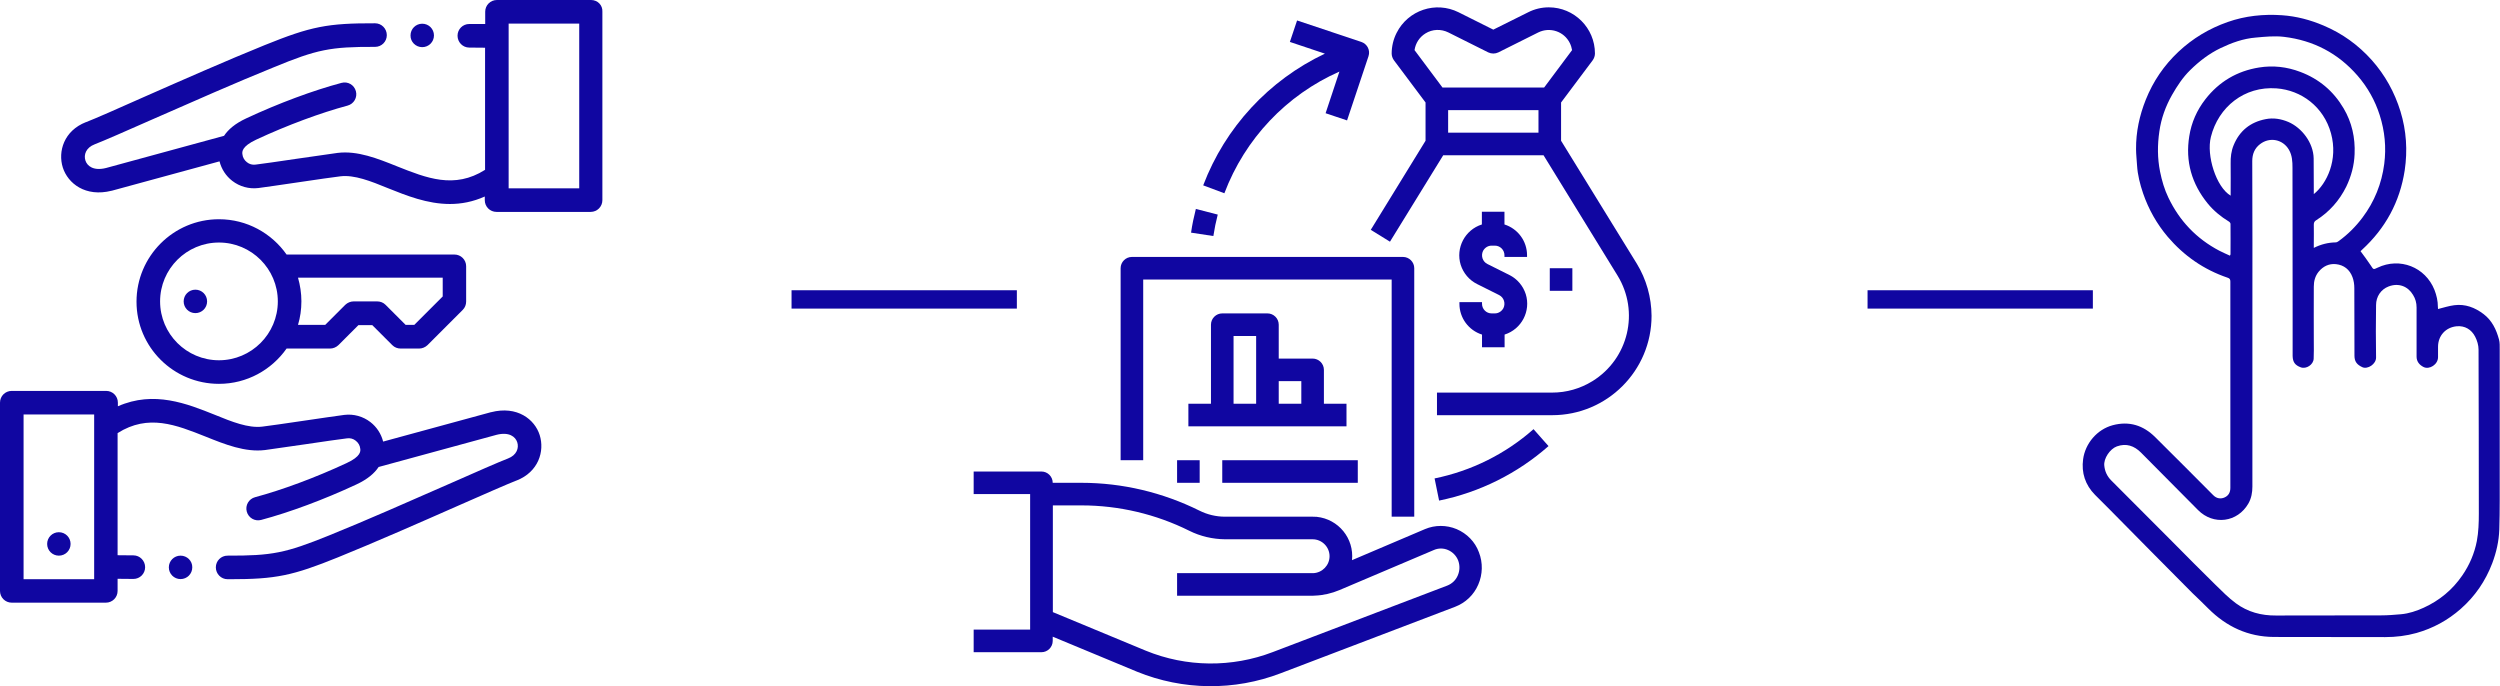 <?xml version="1.0" encoding="utf-8"?>
<!-- Generator: Adobe Illustrator 23.0.6, SVG Export Plug-In . SVG Version: 6.00 Build 0)  -->
<svg version="1.1" id="Layer_3" xmlns="http://www.w3.org/2000/svg" xmlns:xlink="http://www.w3.org/1999/xlink" x="0px" y="0px"
	 viewBox="0 0 1770.9 486" style="enable-background:new 0 0 1770.9 486;" xml:space="preserve">
<style type="text/css">
	.st0{fill:#1006A1;}
</style>
<g>
	<g>
		<g>
			<path class="st0" d="M41.7,377c-4.6,0-8.3,3.7-8.3,8.3v0c0,4.6,3.7,8.3,8.3,8.3s8.3-3.7,8.3-8.3C50,380.7,46.3,377,41.7,377z"/>
		</g>
		<g>
			<path class="st0" d="M418.7,0h-66.7c-4.6,0-8.3,3.7-8.3,8.3V17L332.5,17c0,0,0,0-0.1,0c-4.6,0-8.3,3.7-8.3,8.3
				c0,4.6,3.7,8.4,8.3,8.4l11.2,0.1v86.5c-21.8,13.8-41.5,5.8-62.4-2.5c-13.7-5.5-27.9-11.2-42-9.5c-4.5,0.6-16.5,2.3-29.3,4.2
				c-12.1,1.8-24.6,3.6-28.9,4.1c-2.2,0.3-4.4-0.3-6.1-1.7c-1.8-1.4-3-3.4-3.2-5.7c-0.2-1.5-0.7-5.4,9.8-10.3
				c22.1-10.3,45.7-19,64.7-24.1c4.5-1.2,7.1-5.8,5.9-10.2c-1.2-4.5-5.7-7.1-10.2-5.9c-19.9,5.3-44.5,14.4-67.4,25.1
				c-8,3.7-12.9,8-15.8,12.4l-83.6,22.8c-8.8,2.2-13.3-1.3-14.6-5.3c-1.3-4,0.3-9.1,6.6-11.5c6.5-2.5,22.2-9.4,41.9-18.1
				c26.2-11.5,58.8-25.9,84.8-36.4C224.6,35,234,33.1,265.7,33.2h0c4.6,0,8.3-3.7,8.3-8.3c0-4.6-3.7-8.4-8.3-8.4
				c-33.7-0.1-45.4,2.2-78.3,15.5c-26.2,10.6-58.9,25-85.2,36.6C83.4,77,67.2,84.1,61,86.5c0,0-0.1,0-0.1,0
				c-15.6,6.1-20,20.8-16.4,32.2c3.6,11.2,16,21.1,34.6,16.4c0,0,0.1,0,0.1,0l76.3-20.8c1.4,5.5,4.5,10.3,9,13.8
				c5.3,4.1,11.9,5.9,18.5,5.1c4.5-0.6,16.5-2.3,29.2-4.2c12.1-1.8,24.6-3.6,28.9-4.1c9.9-1.2,21.5,3.4,33.7,8.4
				c13,5.2,27.8,11.2,43.9,11.2c8,0,16.2-1.5,24.7-5.3v2.6c0,4.6,3.7,8.3,8.3,8.3h66.7c4.6,0,8.3-3.7,8.3-8.3V8.3
				C427,3.7,423.3,0,418.7,0z M410.3,133.4h-50V25.5v0c0,0,0,0,0,0v-8.8h50V133.4z"/>
		</g>
		<g>
			<path class="st0" d="M155.1,271.9c19.8,0,37.3-9.9,47.9-25h30.8c2.2,0,4.3-0.9,5.9-2.4l14.2-14.2h9.8l14.2,14.2
				c1.6,1.6,3.7,2.4,5.9,2.4h13.1c2.2,0,4.3-0.9,5.9-2.4l25-25c1.6-1.6,2.4-3.7,2.4-5.9v-25c0-4.6-3.7-8.3-8.3-8.3H203
				c-10.6-15.1-28.1-25-47.9-25c-32.2,0-58.4,26.2-58.4,58.4S122.9,271.9,155.1,271.9z M313.6,196.8V210l-20.1,20.1h-6.2l-14.2-14.2
				c-1.6-1.6-3.7-2.4-5.9-2.4h-16.7c-2.2,0-4.3,0.9-5.9,2.4l-14.2,14.2h-19.3c1.6-5.3,2.4-10.9,2.4-16.7c0-5.8-0.9-11.4-2.4-16.7
				H313.6z M155.1,171.8c23,0,41.7,18.7,41.7,41.7s-18.7,41.7-41.7,41.7s-41.7-18.7-41.7-41.7S132.1,171.8,155.1,171.8z"/>
		</g>
		<g>
			<path class="st0" d="M138.4,221.8c4.6,0,8.3-3.7,8.3-8.3s-3.7-8.3-8.3-8.3s-8.3,3.7-8.3,8.3v0
				C130.1,218.1,133.8,221.8,138.4,221.8z"/>
		</g>
		<g>
			<path class="st0" d="M299.1,33.4L299.1,33.4c4.6,0,8.3-3.7,8.3-8.3c0-4.6-3.7-8.3-8.3-8.3c-4.6,0-8.3,3.7-8.3,8.3
				C290.7,29.7,294.5,33.4,299.1,33.4z"/>
		</g>
		<g>
			<path class="st0" d="M347.8,292c0,0-0.1,0-0.1,0l-76.3,20.8c-1.4-5.5-4.5-10.3-9-13.8c-5.3-4.1-11.9-5.9-18.5-5.1
				c-4.5,0.6-16.5,2.3-29.2,4.2c-12.1,1.8-24.6,3.6-28.9,4.1c-9.9,1.2-21.5-3.4-33.7-8.4c-19.5-7.8-43-17.3-68.6-6v-2.6
				c0-4.6-3.7-8.3-8.3-8.3H8.3c-4.6,0-8.3,3.7-8.3,8.3v133.4c0,4.6,3.7,8.3,8.3,8.3h66.7c4.6,0,8.3-3.7,8.3-8.3V410l11.1,0.1h0.1
				c4.6,0,8.3-3.7,8.3-8.3c0-4.6-3.7-8.4-8.3-8.4l-11.2-0.1v-86.5c21.8-13.8,41.5-5.8,62.4,2.5c13.7,5.5,27.9,11.2,42,9.5
				c4.5-0.6,16.5-2.3,29.3-4.2c12.1-1.8,24.6-3.6,28.9-4.1c2.2-0.3,4.4,0.3,6.1,1.7c1.8,1.4,3,3.4,3.2,5.7c0.2,1.5,0.7,5.4-9.8,10.2
				c-22.1,10.3-45.7,19-64.7,24.1c-4.5,1.2-7.1,5.8-5.9,10.2c1.2,4.5,5.8,7.1,10.2,5.9c19.9-5.3,44.5-14.4,67.4-25.1
				c8-3.7,12.9-8,15.8-12.4l83.6-22.8c8.8-2.2,13.3,1.3,14.6,5.3c1.3,4-0.3,9.1-6.6,11.5c-6.5,2.5-22.2,9.4-41.9,18.1
				c-26.2,11.5-58.8,25.9-84.8,36.4c-30.9,12.5-40.3,14.4-71.9,14.3c0,0,0,0,0,0c-4.6,0-8.3,3.7-8.3,8.3c0,4.6,3.7,8.4,8.3,8.4
				c0.7,0,1.4,0,2,0c32.2,0,44.1-2.5,76.2-15.5c26.2-10.6,58.9-25,85.2-36.6c18.8-8.3,35.1-15.4,41.2-17.8c0,0,0.1,0,0.1,0
				c15.6-6.1,20-20.8,16.4-32.2C378.8,297.1,366.4,287.2,347.8,292z M16.7,410.3V293.6h50v107.9v0v8.8H16.7z"/>
		</g>
		<g>
			<path class="st0" d="M127.9,393.6L127.9,393.6c-4.6,0-8.3,3.7-8.3,8.3c0,4.6,3.7,8.3,8.3,8.3c4.6,0,8.3-3.7,8.3-8.3
				C136.3,397.3,132.5,393.6,127.9,393.6z"/>
		</g>
	</g>
	<g id="Outline">
		<g>
			<path class="st0" d="M809.8,198h176v168h16V190c0-4.4-3.6-8-8-8h-192c-4.4,0-8,3.6-8,8v136h16V198z"/>
		</g>
		<g>
			<path class="st0" d="M953.8,286h-16v-24c0-4.4-3.6-8-8-8h-24v-24c0-4.4-3.6-8-8-8h-32c-4.4,0-8,3.6-8,8v56h-16v16h112V286z
				 M921.8,270v16h-16v-16H921.8z M873.8,238h16v48h-16V238z"/>
		</g>
		<g>
			<path class="st0" d="M1031.8,374.8c-7.2-3-15.3-3-22.4,0l-51.7,22c1.6-15.4-9.6-29.1-25-30.7c-0.9-0.1-1.9-0.1-2.9-0.1h-62.1
				c-6.3,0-12.5-1.5-18.1-4.3c-26-12.9-54.6-19.7-83.6-19.7h-20.3c0-4.4-3.6-8-8-8h-48v16h40v96h-40v16h48c4.4,0,8-3.6,8-8v-3
				l59.7,24.8c32.6,13.3,69,13.7,101.8,1.1l123.6-47.1c7.3-2.8,13.2-8.4,16.3-15.6c3.2-7.3,3.4-15.6,0.5-23
				C1044.9,383.8,1039.1,377.9,1031.8,374.8z M1032.6,407.7c-1.4,3.3-4.1,5.8-7.4,7.1l-123.6,47.1c-29,11.1-61.2,10.8-90-1
				l-65.8-27.3V358h20.3c26.5,0,52.7,6.2,76.4,18c7.8,3.9,16.5,5.9,25.2,6h62.1c6.6,0,12,5.4,12,12c0,6.4-5.1,11.7-11.5,12
				c-0.3,0-0.6,0-1,0h-95.5v16h95.5c0.2,0,0.3,0,0.5,0v0c0.6,0,1.1,0,1.7-0.1c5.9-0.2,11.8-1.6,17.3-3.9l66.9-28.4
				c3.2-1.4,6.8-1.4,10,0c3.3,1.4,5.9,4.1,7.2,7.4C1034.2,400.5,1034.1,404.3,1032.6,407.7z"/>
		</g>
		<g>
			<path class="st0" d="M1159.4,186.7l-53.6-87V72.6l22.4-29.9c1-1.4,1.6-3.1,1.6-4.8c0-18.1-14.7-32.7-32.7-32.7
				c-5.1,0-10.1,1.2-14.6,3.5L1057.8,21l-24.6-12.3c-16.2-8.1-35.8-1.5-43.9,14.6c-2.3,4.5-3.5,9.6-3.5,14.6c0,1.7,0.6,3.4,1.6,4.8
				l22.4,29.9v27.1L971,162.8l13.6,8.4l37.7-61.2h71.1l52.4,85.2c15.7,25.6,7.8,59-17.8,74.8c-8.6,5.3-18.4,8.1-28.5,8.1h-81.6v16
				h81.6c38.9,0,70.4-31.5,70.4-70.4C1169.8,210.6,1166.2,197.8,1159.4,186.7L1159.4,186.7z M1009.7,23.7c4.9-3.1,11.1-3.3,16.3-0.7
				l28.2,14.1c2.3,1.1,4.9,1.1,7.2,0l28.2-14.1c8.3-4.1,18.3-0.8,22.4,7.5c0.8,1.6,1.3,3.3,1.6,5L1093.8,62h-72L1002,35.5
				C1002.7,30.6,1005.5,26.3,1009.7,23.7L1009.7,23.7z M1089.8,94h-64V78h64V94z"/>
		</g>
		<g>
			<path class="st0" d="M1033.8,214v1.2c0,10,6.5,18.8,16,21.8v9h16v-9c12-3.8,18.7-16.6,15-28.6c-1.9-5.9-6-10.8-11.6-13.6
				l-15.6-7.8c-3.4-1.7-4.7-5.8-3.1-9.2c1.2-2.3,3.5-3.8,6.1-3.8h2.3c3.8,0,6.8,3.1,6.8,6.8v1.2h16v-1.2c0-10-6.5-18.8-16-21.8v-9
				h-16v9c-12,3.8-18.7,16.6-15,28.6c1.9,5.9,6,10.8,11.6,13.6l15.6,7.8c3.4,1.7,4.7,5.8,3.1,9.2c-1.2,2.3-3.5,3.8-6.1,3.8h-2.3
				c-3.8,0-6.8-3.1-6.8-6.8V214H1033.8z"/>
		</g>
		<g>
			<rect x="1097.8" y="190" class="st0" width="16" height="16"/>
		</g>
		<g>
			<rect x="833.8" y="326" class="st0" width="16" height="16"/>
		</g>
		<g>
			<rect x="865.8" y="326" class="st0" width="96" height="16"/>
		</g>
		<g>
			<path class="st0" d="M948.8,50.7L939,80.2l15.2,5.1l15.2-45.5c1.4-4.2-0.9-8.7-5.1-10.1c0,0,0,0,0,0l-45.5-15.2l-5.1,15.2
				l24.8,8.3c-39.7,18.8-70.6,52.2-86.2,93.3l15,5.6C881.9,98.3,911.2,67.3,948.8,50.7z"/>
		</g>
		<g>
			<path class="st0" d="M862.6,152l-15.5-4c-1.4,5.5-2.6,11.1-3.4,16.8l15.8,2.4C860.3,162,861.3,157,862.6,152z"/>
		</g>
		<g>
			<path class="st0" d="M1016.2,338.9l3.2,15.7c28.8-5.9,55.5-19.2,77.5-38.6l-10.6-12C1066.4,321.6,1042.2,333.6,1016.2,338.9z"/>
		</g>
	</g>
	<g>
		<rect x="560.7" y="205.6" class="st0" width="159.6" height="13"/>
	</g>
	<g>
		<rect x="1322.9" y="205.6" class="st0" width="159.6" height="13"/>
	</g>
	<g>
		<path class="st0" d="M1672.1,177.9c2.6,3.6,5.1,6.8,7.3,10.2c1.9,2.9,1.7,3,4.8,1.5c15.7-7.5,33.8-0.5,40.3,15.8
			c1.5,3.9,2.4,7.8,2.4,12c0,0.6,0.1,1.2,0.1,1.5c3.9-1,7.7-2.2,11.5-2.7c7.8-1,14.6,1.6,20.8,6.3c6,4.6,9,11,10.9,18
			c0.6,2.2,0.5,4.7,0.5,7.1c0,35.6,0,71.3,0,106.9c0,6.9-0.1,13.8-0.3,20.7c-0.3,8.2-2.1,16.1-5,23.8c-4.8,12.6-12.2,23.4-22.3,32.3
			c-9.2,8.1-19.7,13.8-31.4,17.1c-7.2,2-14.6,2.9-22.1,2.9c-26.3-0.1-52.6,0-78.8-0.1c-18.4-0.1-33.7-7.3-46.6-20.2
			c-3.6-3.7-7.4-7.2-11.1-10.8c-19.6-19.7-39.1-39.4-58.6-59.2c-3.5-3.5-7-7-10.5-10.5c-6.9-7-9.7-15.6-8.4-25.2
			c1.5-11.1,9.8-21.1,21-24.1c11.7-3.1,21.6,0.1,30,8.4c13.8,13.6,27.4,27.4,41.1,41.1c2.6,2.7,5.6,2.7,7.8,1.8
			c3-1.2,4.4-3.6,4.4-6.9c0-48.7,0-97.4,0-146.1c0-1.6-0.4-2.3-2-2.8c-16.8-5.7-30.9-15.5-42.4-29c-7.7-9.1-13.5-19.4-17.4-30.7
			c-2.2-6.5-3.9-13.1-4.3-19.9c-0.2-3.8-0.7-7.6-0.7-11.5c-0.1-12.1,2.4-23.7,6.9-35c5.2-13,12.9-24.3,23.1-33.9
			c10.1-9.5,21.8-16.5,34.9-21.1c12.5-4.4,25.4-5.7,38.5-4.8c10.2,0.7,20,3.3,29.4,7.3c13.3,5.6,24.6,13.8,34.2,24.5
			c9.4,10.6,16.1,22.7,20.3,36.3c4.2,13.7,5.1,27.7,3,41.8c-3.4,22.2-13.6,41-30.2,56.2C1672.9,177.3,1672.3,177.7,1672.1,177.9z
			 M1595.5,229c0,38.6,0,77.2,0,115.7c0,4.1-0.7,8.2-2.8,11.9c-7.7,13.5-24.8,15.7-35.7,4.7c-13.5-13.5-26.9-27.2-40.4-40.7
			c-4.8-4.8-10.4-6.8-17.1-4.4c-4.9,1.8-9.5,8.6-8.9,13.7c0.4,4,2,7.5,4.9,10.4c14.5,14.5,29,29,43.5,43.6
			c10,10.1,20,20.2,30.2,30.2c4.7,4.6,9.4,9.4,14.7,13.3c8.3,6.1,17.9,8.7,28.3,8.6c24.9-0.1,49.8,0,74.6-0.1c4.7,0,9.3-0.4,14-0.8
			c5.6-0.5,10.9-2.3,16-4.6c11.2-5.1,20.4-12.7,27.4-22.9c5.1-7.4,8.6-15.6,10.3-24.4c1.2-6.4,1.4-12.9,1.4-19.4
			c-0.1-38.7,0-77.4-0.2-116.2c0-3.1-1-6.4-2.4-9.1c-2.6-5.1-7.3-7.9-13-7.4c-7.8,0.7-13.3,6.6-13.3,14.6c0,2.4,0,4.9,0,7.3
			c0,5.2-6.1,9-10.2,7c-3-1.5-5-3.9-5-7.4c0-11.6,0-23.2,0-34.8c0-3.3-0.8-6.2-2.5-8.9c-3.6-6.1-10.2-8.7-17.3-6
			c-5.5,2.1-8.9,7.2-8.9,13.2c-0.2,12.4-0.2,24.7,0,37.1c0.1,4.7-6,8.6-9.7,6.9c-3.7-1.7-5.6-3.9-5.6-8.1c0-16,0-32-0.1-48
			c0-2.6-0.4-5.3-1.3-7.7c-2-5.4-6.1-8.6-11.7-9.2c-4.9-0.5-9.1,1.5-12.3,5.4c-2.5,3.1-3.4,6.7-3.4,10.5c-0.1,13.1,0,26.1,0,39.2
			c0,4,0.1,8-0.1,11.9c-0.2,4.2-5.2,7.5-9.1,6.1c-4.1-1.5-5.7-3.7-5.8-8.1c0-10,0-20,0-29.9c0-34.5,0-68.9-0.1-103.4
			c0-4.3-0.2-8.7-2.5-12.7c-4.2-7.3-13.5-9.4-20.5-4c-3.9,3-5.5,7.1-5.5,12C1595.6,152.4,1595.5,190.7,1595.5,229z M1639,175.6
			c5.2-2.6,10.2-3.8,15.4-3.9c0.8,0,1.6-0.4,2.2-0.9c6.5-4.7,12.1-10.3,16.9-16.7c8.5-11.3,13.6-24.1,15.4-38
			c1.5-11.7,0.4-23.2-3.2-34.5c-3.3-10.4-8.6-19.8-15.7-28c-13.8-15.9-31.3-25-52.1-27.5c-6.6-0.8-13.4-0.1-20,0.5
			c-8.8,0.7-17.1,3.7-25,7.5c-8.1,3.9-15.1,9.3-21.5,15.6c-5.2,5.1-9.2,11.2-12.8,17.5c-4.6,8.1-7.7,16.7-9,25.9
			c-1.4,9.5-1.4,19,0.5,28.5c1.3,6.4,3.1,12.6,5.9,18.4c7.9,16.5,19.9,29.1,36.1,37.6c2.4,1.3,5,2.3,7.5,3.5
			c0.2-0.6,0.4-0.8,0.4-0.9c0-7.2,0.1-14.4,0-21.6c0-0.6-0.6-1.4-1.2-1.7c-5.6-3.4-10.7-7.6-14.9-12.7c-11.4-14-16-29.9-13.1-47.8
			c1.5-9.6,5.4-18.4,11.4-26.1c9.7-12.5,22.5-20,38-22.5c9.9-1.6,19.7-0.5,29.2,3.1c13.3,5,23.5,13.6,30.7,25.8
			c5.9,10,8.3,20.8,7.8,32.4c-0.3,8.1-2.4,15.8-5.9,23.1c-4.9,9.9-12,17.9-21.3,23.8c-1.2,0.7-1.7,1.6-1.7,3.1c0.1,4.4,0,8.8,0,13.2
			C1639,173.2,1639,174.2,1639,175.6z M1639,137.5c9.3-7.5,17.3-24.2,12.2-43c-5.2-19-21.1-30.6-38.6-31.9
			c-22.8-1.7-41.2,13.2-46.5,34.4c-3.3,13.1,3.7,35.5,14,41.6c0-0.8,0-1.5,0-2.1c0-6.9,0.1-13.8,0-20.7c-0.1-4.4,0.4-8.8,2.1-12.9
			c4.2-10.3,11.9-16.4,22.7-18.5c5.5-1.1,10.9-0.2,16.1,2c9.5,4.1,17.7,14.7,17.9,25.8c0.1,7.7,0.1,15.4,0.1,23.1
			C1639,135.8,1639,136.5,1639,137.5z"/>
	</g>
</g>
</svg>
